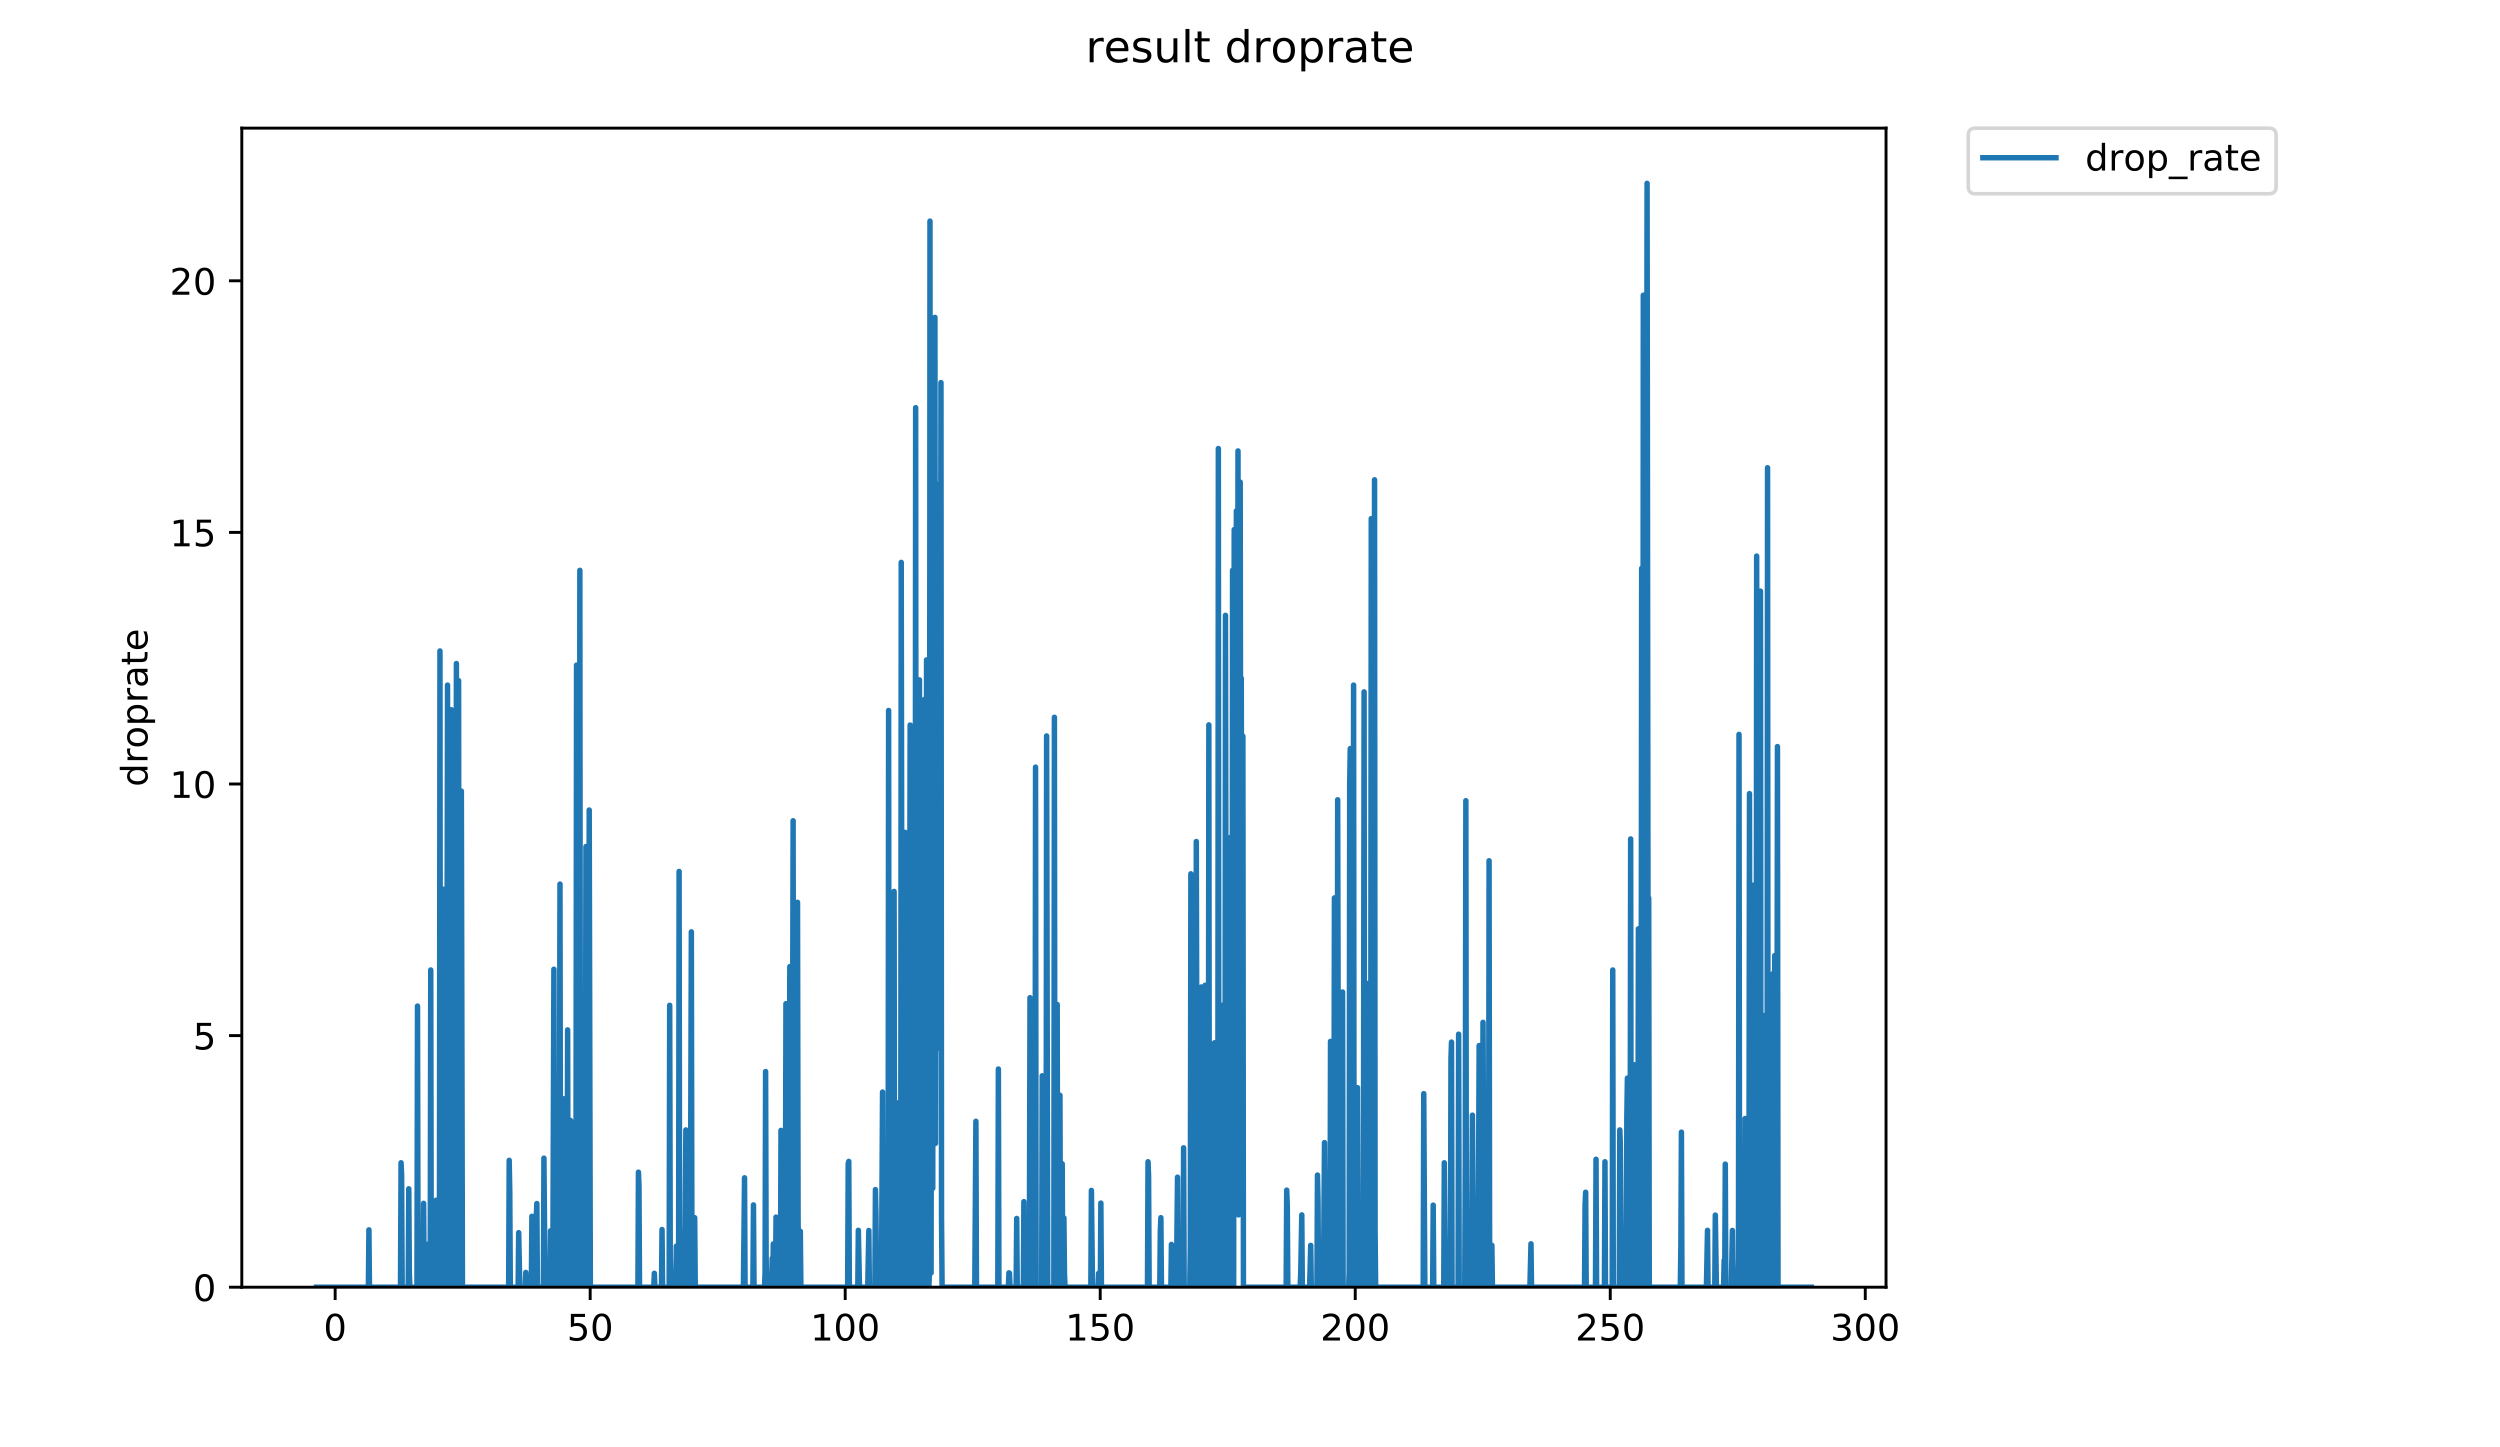 <?xml version="1.0" encoding="utf-8" standalone="no"?>
<!DOCTYPE svg PUBLIC "-//W3C//DTD SVG 1.1//EN"
  "http://www.w3.org/Graphics/SVG/1.1/DTD/svg11.dtd">
<!-- Created with matplotlib (https://matplotlib.org/) -->
<svg height="396pt" version="1.1" viewBox="0 0 684 396" width="684pt" xmlns="http://www.w3.org/2000/svg" xmlns:xlink="http://www.w3.org/1999/xlink">
 <defs>
  <style type="text/css">
*{stroke-linecap:butt;stroke-linejoin:round;}
  </style>
 </defs>
 <g id="figure_1">
  <g id="patch_1">
   <path d="M 0 396 
L 684 396 
L 684 0 
L 0 0 
z
" style="fill:#ffffff;"/>
  </g>
  <g id="axes_1">
   <g id="patch_2">
    <path d="M 66.159 352.174 
L 516.019 352.174 
L 516.019 35.062 
L 66.159 35.062 
z
" style="fill:#ffffff;"/>
   </g>
   <g id="matplotlib.axis_1">
    <g id="xtick_1">
     <g id="line2d_1">
      <defs>
       <path d="M 0 0 
L 0 3.5 
" id="mc1dae04bfe" style="stroke:#000000;stroke-width:0.8;"/>
      </defs>
      <g>
       <use style="stroke:#000000;stroke-width:0.8;" x="91.699" xlink:href="#mc1dae04bfe" y="352.174"/>
      </g>
     </g>
     <g id="text_1">
      <!-- 0 -->
      <defs>
       <path d="M 31.781 66.406 
Q 24.172 66.406 20.328 58.906 
Q 16.5 51.422 16.5 36.375 
Q 16.5 21.391 20.328 13.891 
Q 24.172 6.391 31.781 6.391 
Q 39.453 6.391 43.281 13.891 
Q 47.125 21.391 47.125 36.375 
Q 47.125 51.422 43.281 58.906 
Q 39.453 66.406 31.781 66.406 
z
M 31.781 74.219 
Q 44.047 74.219 50.516 64.516 
Q 56.984 54.828 56.984 36.375 
Q 56.984 17.969 50.516 8.266 
Q 44.047 -1.422 31.781 -1.422 
Q 19.531 -1.422 13.062 8.266 
Q 6.594 17.969 6.594 36.375 
Q 6.594 54.828 13.062 64.516 
Q 19.531 74.219 31.781 74.219 
z
" id="DejaVuSans-48"/>
      </defs>
      <g transform="translate(88.518 366.773)scale(0.1 -0.1)">
       <use xlink:href="#DejaVuSans-48"/>
      </g>
     </g>
    </g>
    <g id="xtick_2">
     <g id="line2d_2">
      <g>
       <use style="stroke:#000000;stroke-width:0.8;" x="161.473" xlink:href="#mc1dae04bfe" y="352.174"/>
      </g>
     </g>
     <g id="text_2">
      <!-- 50 -->
      <defs>
       <path d="M 10.797 72.906 
L 49.516 72.906 
L 49.516 64.594 
L 19.828 64.594 
L 19.828 46.734 
Q 21.969 47.469 24.109 47.828 
Q 26.266 48.188 28.422 48.188 
Q 40.625 48.188 47.75 41.5 
Q 54.891 34.812 54.891 23.391 
Q 54.891 11.625 47.562 5.094 
Q 40.234 -1.422 26.906 -1.422 
Q 22.312 -1.422 17.547 -0.641 
Q 12.797 0.141 7.719 1.703 
L 7.719 11.625 
Q 12.109 9.234 16.797 8.062 
Q 21.484 6.891 26.703 6.891 
Q 35.156 6.891 40.078 11.328 
Q 45.016 15.766 45.016 23.391 
Q 45.016 31 40.078 35.438 
Q 35.156 39.891 26.703 39.891 
Q 22.75 39.891 18.812 39.016 
Q 14.891 38.141 10.797 36.281 
z
" id="DejaVuSans-53"/>
      </defs>
      <g transform="translate(155.11 366.773)scale(0.1 -0.1)">
       <use xlink:href="#DejaVuSans-53"/>
       <use x="63.623" xlink:href="#DejaVuSans-48"/>
      </g>
     </g>
    </g>
    <g id="xtick_3">
     <g id="line2d_3">
      <g>
       <use style="stroke:#000000;stroke-width:0.8;" x="231.246" xlink:href="#mc1dae04bfe" y="352.174"/>
      </g>
     </g>
     <g id="text_3">
      <!-- 100 -->
      <defs>
       <path d="M 12.406 8.297 
L 28.516 8.297 
L 28.516 63.922 
L 10.984 60.406 
L 10.984 69.391 
L 28.422 72.906 
L 38.281 72.906 
L 38.281 8.297 
L 54.391 8.297 
L 54.391 0 
L 12.406 0 
z
" id="DejaVuSans-49"/>
      </defs>
      <g transform="translate(221.702 366.773)scale(0.1 -0.1)">
       <use xlink:href="#DejaVuSans-49"/>
       <use x="63.623" xlink:href="#DejaVuSans-48"/>
       <use x="127.246" xlink:href="#DejaVuSans-48"/>
      </g>
     </g>
    </g>
    <g id="xtick_4">
     <g id="line2d_4">
      <g>
       <use style="stroke:#000000;stroke-width:0.8;" x="301.019" xlink:href="#mc1dae04bfe" y="352.174"/>
      </g>
     </g>
     <g id="text_4">
      <!-- 150 -->
      <g transform="translate(291.475 366.773)scale(0.1 -0.1)">
       <use xlink:href="#DejaVuSans-49"/>
       <use x="63.623" xlink:href="#DejaVuSans-53"/>
       <use x="127.246" xlink:href="#DejaVuSans-48"/>
      </g>
     </g>
    </g>
    <g id="xtick_5">
     <g id="line2d_5">
      <g>
       <use style="stroke:#000000;stroke-width:0.8;" x="370.792" xlink:href="#mc1dae04bfe" y="352.174"/>
      </g>
     </g>
     <g id="text_5">
      <!-- 200 -->
      <defs>
       <path d="M 19.188 8.297 
L 53.609 8.297 
L 53.609 0 
L 7.328 0 
L 7.328 8.297 
Q 12.938 14.109 22.625 23.891 
Q 32.328 33.688 34.812 36.531 
Q 39.547 41.844 41.422 45.531 
Q 43.312 49.219 43.312 52.781 
Q 43.312 58.594 39.234 62.25 
Q 35.156 65.922 28.609 65.922 
Q 23.969 65.922 18.812 64.312 
Q 13.672 62.703 7.812 59.422 
L 7.812 69.391 
Q 13.766 71.781 18.938 73 
Q 24.125 74.219 28.422 74.219 
Q 39.75 74.219 46.484 68.547 
Q 53.219 62.891 53.219 53.422 
Q 53.219 48.922 51.531 44.891 
Q 49.859 40.875 45.406 35.406 
Q 44.188 33.984 37.641 27.219 
Q 31.109 20.453 19.188 8.297 
z
" id="DejaVuSans-50"/>
      </defs>
      <g transform="translate(361.248 366.773)scale(0.1 -0.1)">
       <use xlink:href="#DejaVuSans-50"/>
       <use x="63.623" xlink:href="#DejaVuSans-48"/>
       <use x="127.246" xlink:href="#DejaVuSans-48"/>
      </g>
     </g>
    </g>
    <g id="xtick_6">
     <g id="line2d_6">
      <g>
       <use style="stroke:#000000;stroke-width:0.8;" x="440.565" xlink:href="#mc1dae04bfe" y="352.174"/>
      </g>
     </g>
     <g id="text_6">
      <!-- 250 -->
      <g transform="translate(431.022 366.773)scale(0.1 -0.1)">
       <use xlink:href="#DejaVuSans-50"/>
       <use x="63.623" xlink:href="#DejaVuSans-53"/>
       <use x="127.246" xlink:href="#DejaVuSans-48"/>
      </g>
     </g>
    </g>
    <g id="xtick_7">
     <g id="line2d_7">
      <g>
       <use style="stroke:#000000;stroke-width:0.8;" x="510.338" xlink:href="#mc1dae04bfe" y="352.174"/>
      </g>
     </g>
     <g id="text_7">
      <!-- 300 -->
      <defs>
       <path d="M 40.578 39.312 
Q 47.656 37.797 51.625 33 
Q 55.609 28.219 55.609 21.188 
Q 55.609 10.406 48.188 4.484 
Q 40.766 -1.422 27.094 -1.422 
Q 22.516 -1.422 17.656 -0.516 
Q 12.797 0.391 7.625 2.203 
L 7.625 11.719 
Q 11.719 9.328 16.594 8.109 
Q 21.484 6.891 26.812 6.891 
Q 36.078 6.891 40.938 10.547 
Q 45.797 14.203 45.797 21.188 
Q 45.797 27.641 41.281 31.266 
Q 36.766 34.906 28.719 34.906 
L 20.219 34.906 
L 20.219 43.016 
L 29.109 43.016 
Q 36.375 43.016 40.234 45.922 
Q 44.094 48.828 44.094 54.297 
Q 44.094 59.906 40.109 62.906 
Q 36.141 65.922 28.719 65.922 
Q 24.656 65.922 20.016 65.031 
Q 15.375 64.156 9.812 62.312 
L 9.812 71.094 
Q 15.438 72.656 20.344 73.438 
Q 25.25 74.219 29.594 74.219 
Q 40.828 74.219 47.359 69.109 
Q 53.906 64.016 53.906 55.328 
Q 53.906 49.266 50.438 45.094 
Q 46.969 40.922 40.578 39.312 
z
" id="DejaVuSans-51"/>
      </defs>
      <g transform="translate(500.795 366.773)scale(0.1 -0.1)">
       <use xlink:href="#DejaVuSans-51"/>
       <use x="63.623" xlink:href="#DejaVuSans-48"/>
       <use x="127.246" xlink:href="#DejaVuSans-48"/>
      </g>
     </g>
    </g>
   </g>
   <g id="matplotlib.axis_2">
    <g id="ytick_1">
     <g id="line2d_8">
      <defs>
       <path d="M 0 0 
L -3.5 0 
" id="m00205c156a" style="stroke:#000000;stroke-width:0.8;"/>
      </defs>
      <g>
       <use style="stroke:#000000;stroke-width:0.8;" x="66.159" xlink:href="#m00205c156a" y="352.174"/>
      </g>
     </g>
     <g id="text_8">
      <!-- 0 -->
      <g transform="translate(52.796 355.973)scale(0.1 -0.1)">
       <use xlink:href="#DejaVuSans-48"/>
      </g>
     </g>
    </g>
    <g id="ytick_2">
     <g id="line2d_9">
      <g>
       <use style="stroke:#000000;stroke-width:0.8;" x="66.159" xlink:href="#m00205c156a" y="283.339"/>
      </g>
     </g>
     <g id="text_9">
      <!-- 5 -->
      <g transform="translate(52.796 287.138)scale(0.1 -0.1)">
       <use xlink:href="#DejaVuSans-53"/>
      </g>
     </g>
    </g>
    <g id="ytick_3">
     <g id="line2d_10">
      <g>
       <use style="stroke:#000000;stroke-width:0.8;" x="66.159" xlink:href="#m00205c156a" y="214.504"/>
      </g>
     </g>
     <g id="text_10">
      <!-- 10 -->
      <g transform="translate(46.434 218.303)scale(0.1 -0.1)">
       <use xlink:href="#DejaVuSans-49"/>
       <use x="63.623" xlink:href="#DejaVuSans-48"/>
      </g>
     </g>
    </g>
    <g id="ytick_4">
     <g id="line2d_11">
      <g>
       <use style="stroke:#000000;stroke-width:0.8;" x="66.159" xlink:href="#m00205c156a" y="145.669"/>
      </g>
     </g>
     <g id="text_11">
      <!-- 15 -->
      <g transform="translate(46.434 149.468)scale(0.1 -0.1)">
       <use xlink:href="#DejaVuSans-49"/>
       <use x="63.623" xlink:href="#DejaVuSans-53"/>
      </g>
     </g>
    </g>
    <g id="ytick_5">
     <g id="line2d_12">
      <g>
       <use style="stroke:#000000;stroke-width:0.8;" x="66.159" xlink:href="#m00205c156a" y="76.834"/>
      </g>
     </g>
     <g id="text_12">
      <!-- 20 -->
      <g transform="translate(46.434 80.633)scale(0.1 -0.1)">
       <use xlink:href="#DejaVuSans-50"/>
       <use x="63.623" xlink:href="#DejaVuSans-48"/>
      </g>
     </g>
    </g>
    <g id="text_13">
     <!-- droprate -->
     <defs>
      <path d="M 45.406 46.391 
L 45.406 75.984 
L 54.391 75.984 
L 54.391 0 
L 45.406 0 
L 45.406 8.203 
Q 42.578 3.328 38.25 0.953 
Q 33.938 -1.422 27.875 -1.422 
Q 17.969 -1.422 11.734 6.484 
Q 5.516 14.406 5.516 27.297 
Q 5.516 40.188 11.734 48.094 
Q 17.969 56 27.875 56 
Q 33.938 56 38.25 53.625 
Q 42.578 51.266 45.406 46.391 
z
M 14.797 27.297 
Q 14.797 17.391 18.875 11.75 
Q 22.953 6.109 30.078 6.109 
Q 37.203 6.109 41.297 11.75 
Q 45.406 17.391 45.406 27.297 
Q 45.406 37.203 41.297 42.844 
Q 37.203 48.484 30.078 48.484 
Q 22.953 48.484 18.875 42.844 
Q 14.797 37.203 14.797 27.297 
z
" id="DejaVuSans-100"/>
      <path d="M 41.109 46.297 
Q 39.594 47.172 37.812 47.578 
Q 36.031 48 33.891 48 
Q 26.266 48 22.188 43.047 
Q 18.109 38.094 18.109 28.812 
L 18.109 0 
L 9.078 0 
L 9.078 54.688 
L 18.109 54.688 
L 18.109 46.188 
Q 20.953 51.172 25.484 53.578 
Q 30.031 56 36.531 56 
Q 37.453 56 38.578 55.875 
Q 39.703 55.766 41.062 55.516 
z
" id="DejaVuSans-114"/>
      <path d="M 30.609 48.391 
Q 23.391 48.391 19.188 42.75 
Q 14.984 37.109 14.984 27.297 
Q 14.984 17.484 19.156 11.844 
Q 23.344 6.203 30.609 6.203 
Q 37.797 6.203 41.984 11.859 
Q 46.188 17.531 46.188 27.297 
Q 46.188 37.016 41.984 42.703 
Q 37.797 48.391 30.609 48.391 
z
M 30.609 56 
Q 42.328 56 49.016 48.375 
Q 55.719 40.766 55.719 27.297 
Q 55.719 13.875 49.016 6.219 
Q 42.328 -1.422 30.609 -1.422 
Q 18.844 -1.422 12.172 6.219 
Q 5.516 13.875 5.516 27.297 
Q 5.516 40.766 12.172 48.375 
Q 18.844 56 30.609 56 
z
" id="DejaVuSans-111"/>
      <path d="M 18.109 8.203 
L 18.109 -20.797 
L 9.078 -20.797 
L 9.078 54.688 
L 18.109 54.688 
L 18.109 46.391 
Q 20.953 51.266 25.266 53.625 
Q 29.594 56 35.594 56 
Q 45.562 56 51.781 48.094 
Q 58.016 40.188 58.016 27.297 
Q 58.016 14.406 51.781 6.484 
Q 45.562 -1.422 35.594 -1.422 
Q 29.594 -1.422 25.266 0.953 
Q 20.953 3.328 18.109 8.203 
z
M 48.688 27.297 
Q 48.688 37.203 44.609 42.844 
Q 40.531 48.484 33.406 48.484 
Q 26.266 48.484 22.188 42.844 
Q 18.109 37.203 18.109 27.297 
Q 18.109 17.391 22.188 11.75 
Q 26.266 6.109 33.406 6.109 
Q 40.531 6.109 44.609 11.75 
Q 48.688 17.391 48.688 27.297 
z
" id="DejaVuSans-112"/>
      <path d="M 34.281 27.484 
Q 23.391 27.484 19.188 25 
Q 14.984 22.516 14.984 16.5 
Q 14.984 11.719 18.141 8.906 
Q 21.297 6.109 26.703 6.109 
Q 34.188 6.109 38.703 11.406 
Q 43.219 16.703 43.219 25.484 
L 43.219 27.484 
z
M 52.203 31.203 
L 52.203 0 
L 43.219 0 
L 43.219 8.297 
Q 40.141 3.328 35.547 0.953 
Q 30.953 -1.422 24.312 -1.422 
Q 15.922 -1.422 10.953 3.297 
Q 6 8.016 6 15.922 
Q 6 25.141 12.172 29.828 
Q 18.359 34.516 30.609 34.516 
L 43.219 34.516 
L 43.219 35.406 
Q 43.219 41.609 39.141 45 
Q 35.062 48.391 27.688 48.391 
Q 23 48.391 18.547 47.266 
Q 14.109 46.141 10.016 43.891 
L 10.016 52.203 
Q 14.938 54.109 19.578 55.047 
Q 24.219 56 28.609 56 
Q 40.484 56 46.344 49.844 
Q 52.203 43.703 52.203 31.203 
z
" id="DejaVuSans-97"/>
      <path d="M 18.312 70.219 
L 18.312 54.688 
L 36.812 54.688 
L 36.812 47.703 
L 18.312 47.703 
L 18.312 18.016 
Q 18.312 11.328 20.141 9.422 
Q 21.969 7.516 27.594 7.516 
L 36.812 7.516 
L 36.812 0 
L 27.594 0 
Q 17.188 0 13.234 3.875 
Q 9.281 7.766 9.281 18.016 
L 9.281 47.703 
L 2.688 47.703 
L 2.688 54.688 
L 9.281 54.688 
L 9.281 70.219 
z
" id="DejaVuSans-116"/>
      <path d="M 56.203 29.594 
L 56.203 25.203 
L 14.891 25.203 
Q 15.484 15.922 20.484 11.062 
Q 25.484 6.203 34.422 6.203 
Q 39.594 6.203 44.453 7.469 
Q 49.312 8.734 54.109 11.281 
L 54.109 2.781 
Q 49.266 0.734 44.188 -0.344 
Q 39.109 -1.422 33.891 -1.422 
Q 20.797 -1.422 13.156 6.188 
Q 5.516 13.812 5.516 26.812 
Q 5.516 40.234 12.766 48.109 
Q 20.016 56 32.328 56 
Q 43.359 56 49.781 48.891 
Q 56.203 41.797 56.203 29.594 
z
M 47.219 32.234 
Q 47.125 39.594 43.094 43.984 
Q 39.062 48.391 32.422 48.391 
Q 24.906 48.391 20.391 44.141 
Q 15.875 39.891 15.188 32.172 
z
" id="DejaVuSans-101"/>
     </defs>
     <g transform="translate(40.354 215.236)rotate(-90)scale(0.1 -0.1)">
      <use xlink:href="#DejaVuSans-100"/>
      <use x="63.477" xlink:href="#DejaVuSans-114"/>
      <use x="104.559" xlink:href="#DejaVuSans-111"/>
      <use x="165.74" xlink:href="#DejaVuSans-112"/>
      <use x="229.217" xlink:href="#DejaVuSans-114"/>
      <use x="270.33" xlink:href="#DejaVuSans-97"/>
      <use x="331.609" xlink:href="#DejaVuSans-116"/>
      <use x="370.818" xlink:href="#DejaVuSans-101"/>
     </g>
    </g>
   </g>
   <g id="line2d_13">
    <path clip-path="url(#p7bbbfd9dd0)" d="M 86.607 352.174 
L 100.789 352.174 
L 100.937 336.485 
L 101.085 352.174 
L 109.576 352.174 
L 109.73 318.135 
L 109.883 321.581 
L 110.035 352.174 
L 111.691 352.174 
L 111.842 325.255 
L 111.997 348.402 
L 112.146 352.174 
L 114.078 352.174 
L 114.23 275.264 
L 114.385 352.174 
L 115.751 352.174 
L 115.903 329.229 
L 116.052 352.174 
L 116.649 352.174 
L 116.951 340.441 
L 117.1 352.174 
L 117.703 352.174 
L 117.851 265.391 
L 117.999 352.174 
L 118.744 352.174 
L 118.894 332.729 
L 119.043 352.174 
L 119.195 352.174 
L 119.341 328.37 
L 119.488 352.174 
L 119.782 352.174 
L 119.929 344.239 
L 120.076 352.174 
L 120.225 352.174 
L 120.371 178.109 
L 120.518 352.174 
L 121.251 352.174 
L 121.401 243.283 
L 121.548 352.174 
L 122.149 352.174 
L 122.445 187.441 
L 122.593 352.174 
L 122.741 352.174 
L 122.896 310.685 
L 123.048 352.174 
L 123.353 352.174 
L 123.508 194.192 
L 123.663 352.174 
L 124.112 352.174 
L 124.267 277.15 
L 124.42 260.648 
L 124.57 352.174 
L 124.72 325.028 
L 124.87 181.541 
L 125.02 352.174 
L 125.315 352.174 
L 125.469 186.216 
L 125.619 332.674 
L 125.773 352.174 
L 126.076 352.174 
L 126.226 216.443 
L 126.523 352.174 
L 139.165 352.174 
L 139.316 317.467 
L 139.471 325.844 
L 139.624 352.174 
L 141.758 352.174 
L 141.914 337.251 
L 142.216 352.174 
L 143.715 352.174 
L 143.868 348.137 
L 144.015 352.174 
L 145.373 352.174 
L 145.523 332.784 
L 145.971 352.174 
L 146.581 352.174 
L 146.731 332.838 
L 146.883 329.293 
L 147.03 352.174 
L 148.672 352.174 
L 148.82 316.874 
L 149.125 352.174 
L 150.486 352.174 
L 150.637 336.749 
L 150.788 352.174 
L 151.24 352.174 
L 151.544 265.185 
L 151.693 352.174 
L 152.905 352.174 
L 153.058 317.947 
L 153.211 241.886 
L 153.364 340.796 
L 153.516 352.174 
L 153.969 352.174 
L 154.116 300.598 
L 154.555 352.174 
L 155.001 352.174 
L 155.151 348.307 
L 155.3 281.775 
L 155.456 352.174 
L 155.763 352.174 
L 155.915 313.933 
L 156.068 306.538 
L 156.22 344.547 
L 156.374 352.174 
L 156.682 352.174 
L 156.992 307.282 
L 157.139 320.707 
L 157.288 352.174 
L 157.439 352.174 
L 157.589 324.951 
L 157.743 181.978 
L 157.892 352.174 
L 158.493 352.174 
L 158.648 156.042 
L 158.804 352.174 
L 159.561 352.174 
L 159.709 348.241 
L 159.863 276.323 
L 160.019 352.174 
L 160.167 316.974 
L 160.317 231.616 
L 160.619 352.174 
L 160.766 308.658 
L 160.912 352.174 
L 161.062 317.173 
L 161.209 221.625 
L 161.516 352.174 
L 174.531 352.174 
L 174.678 320.707 
L 174.826 324.64 
L 174.973 352.174 
L 178.875 352.174 
L 179.029 348.371 
L 179.186 352.174 
L 180.984 352.174 
L 181.131 336.395 
L 181.287 352.174 
L 183.079 352.174 
L 183.229 275.048 
L 183.38 344.418 
L 183.531 352.174 
L 184.89 352.174 
L 185.046 340.951 
L 185.194 352.174 
L 185.655 352.174 
L 185.803 238.43 
L 185.955 352.174 
L 186.887 352.174 
L 187.041 336.962 
L 187.198 352.174 
L 187.355 352.174 
L 187.652 309.152 
L 187.8 352.174 
L 188.249 352.174 
L 188.398 324.797 
L 188.549 352.174 
L 188.701 340.605 
L 188.854 352.174 
L 189.153 254.95 
L 189.303 340.507 
L 189.459 352.174 
L 189.914 352.174 
L 190.067 333.159 
L 190.221 352.174 
L 203.395 352.174 
L 203.704 322.246 
L 203.851 352.174 
L 205.993 352.174 
L 206.148 329.667 
L 206.303 352.174 
L 209.171 352.174 
L 209.321 348.296 
L 209.469 293.173 
L 209.616 344.307 
L 209.764 352.174 
L 211.128 352.174 
L 211.276 344.262 
L 211.423 352.174 
L 211.571 340.34 
L 211.718 352.174 
L 212.171 352.174 
L 212.321 333 
L 212.476 352.174 
L 213.229 352.174 
L 213.378 344.374 
L 213.53 352.174 
L 213.678 309.274 
L 213.828 352.174 
L 214.734 352.174 
L 214.883 336.618 
L 215.033 274.614 
L 215.183 344.44 
L 215.337 352.174 
L 215.789 352.174 
L 216.094 264.462 
L 216.242 348.263 
L 216.393 352.174 
L 216.695 352.174 
L 216.998 224.559 
L 217.144 348.218 
L 217.293 352.174 
L 217.447 298.932 
L 217.601 352.174 
L 217.903 352.174 
L 218.202 246.874 
L 218.354 332.893 
L 218.505 352.174 
L 218.814 352.174 
L 218.966 336.877 
L 219.121 352.174 
L 231.917 352.174 
L 232.072 318.321 
L 232.224 317.757 
L 232.38 352.174 
L 234.693 352.174 
L 234.842 336.618 
L 235.152 352.174 
L 237.411 352.174 
L 237.712 336.662 
L 237.859 352.174 
L 239.366 352.174 
L 239.518 325.479 
L 239.666 332.507 
L 239.814 352.174 
L 241.162 352.174 
L 241.464 298.784 
L 241.612 352.174 
L 242.974 352.174 
L 243.122 194.386 
L 243.273 352.174 
L 244.325 352.174 
L 244.625 243.894 
L 244.774 352.174 
L 245.521 352.174 
L 245.672 301.76 
L 245.822 352.174 
L 246.426 352.174 
L 246.579 153.868 
L 246.883 352.174 
L 247.038 292.318 
L 247.188 352.174 
L 247.342 318.135 
L 247.494 314.144 
L 247.644 227.727 
L 247.794 352.174 
L 248.092 289.239 
L 248.247 352.174 
L 248.705 352.174 
L 249.014 198.374 
L 249.164 352.174 
L 249.468 352.174 
L 249.622 336.962 
L 249.777 352.174 
L 249.927 333.053 
L 250.077 352.174 
L 250.226 352.174 
L 250.375 324.719 
L 250.522 111.548 
L 250.67 320.707 
L 250.82 352.174 
L 250.968 203.553 
L 251.116 352.174 
L 251.27 352.174 
L 251.418 297.263 
L 251.564 186.021 
L 251.712 352.174 
L 252.008 352.174 
L 252.155 340.306 
L 252.301 193.018 
L 252.603 352.174 
L 252.758 310.911 
L 252.905 191.363 
L 253.054 352.174 
L 253.352 352.174 
L 253.508 180.553 
L 253.665 352.174 
L 253.822 251.983 
L 253.977 329.789 
L 254.135 352.174 
L 254.291 348.433 
L 254.44 60.5 
L 254.592 317.757 
L 254.741 348.274 
L 254.893 240.654 
L 255.047 318.413 
L 255.197 325.104 
L 255.348 147.79 
L 255.496 139.769 
L 255.646 262.98 
L 255.797 86.833 
L 255.945 312.84 
L 256.094 200.074 
L 256.243 204.393 
L 256.392 132.53 
L 256.543 201.778 
L 256.698 145.293 
L 256.849 286.8 
L 257.146 203.974 
L 257.299 218.328 
L 257.449 104.678 
L 257.6 332.893 
L 257.755 352.174 
L 266.697 352.174 
L 267.006 306.788 
L 267.16 352.174 
L 272.998 352.174 
L 273.154 292.48 
L 273.309 352.174 
L 275.893 352.174 
L 276.041 348.252 
L 276.192 348.329 
L 276.347 352.174 
L 278.014 352.174 
L 278.169 333.367 
L 278.319 352.174 
L 279.985 352.174 
L 280.134 328.774 
L 280.288 352.174 
L 281.498 352.174 
L 281.652 337.004 
L 281.806 272.967 
L 282.11 352.174 
L 283.175 352.174 
L 283.326 209.89 
L 283.48 352.174 
L 285.002 352.174 
L 285.153 294.33 
L 285.46 352.174 
L 286.203 352.174 
L 286.353 201.356 
L 286.66 352.174 
L 288.33 352.174 
L 288.483 196.25 
L 288.639 352.174 
L 288.947 352.174 
L 289.095 324.874 
L 289.246 274.831 
L 289.394 352.174 
L 289.847 352.174 
L 290.002 299.657 
L 290.156 352.174 
L 290.464 352.174 
L 290.619 318.413 
L 290.776 352.174 
L 290.931 352.174 
L 291.084 333.211 
L 291.239 348.392 
L 291.394 352.174 
L 298.453 352.174 
L 298.607 325.699 
L 298.915 352.174 
L 300.435 352.174 
L 300.588 348.371 
L 300.736 352.174 
L 301.044 352.174 
L 301.196 329.165 
L 301.351 352.174 
L 313.946 352.174 
L 314.098 317.852 
L 314.251 321.666 
L 314.406 352.174 
L 317.316 352.174 
L 317.466 336.662 
L 317.619 333.159 
L 317.776 352.174 
L 320.354 352.174 
L 320.502 340.474 
L 320.651 352.174 
L 321.858 352.174 
L 322.168 322.082 
L 322.32 352.174 
L 323.683 352.174 
L 323.836 314.038 
L 323.988 352.174 
L 325.515 352.174 
L 325.671 340.981 
L 325.819 239.074 
L 325.968 352.174 
L 327.161 352.174 
L 327.308 230.238 
L 327.604 352.174 
L 328.205 352.174 
L 328.362 341.072 
L 328.519 352.174 
L 328.667 270.041 
L 328.815 297.263 
L 328.964 352.174 
L 329.559 352.174 
L 329.706 269.572 
L 330.002 352.174 
L 330.591 352.174 
L 330.739 198.331 
L 330.889 352.174 
L 331.514 352.174 
L 331.67 289.091 
L 331.827 311.356 
L 331.983 352.174 
L 332.138 352.174 
L 332.285 285.306 
L 332.44 287.878 
L 332.589 352.174 
L 333.045 352.174 
L 333.192 332.507 
L 333.34 122.724 
L 333.487 344.307 
L 333.635 352.174 
L 333.934 352.174 
L 334.238 275.048 
L 334.39 352.174 
L 334.541 352.174 
L 334.692 313.719 
L 334.844 352.174 
L 334.994 352.174 
L 335.143 348.274 
L 335.292 168.353 
L 335.587 352.174 
L 335.733 348.207 
L 335.88 352.174 
L 336.026 268.858 
L 336.176 289.95 
L 336.324 352.174 
L 336.48 352.174 
L 336.631 229.117 
L 336.778 352.174 
L 336.928 352.174 
L 337.079 348.329 
L 337.23 156.052 
L 337.378 187.441 
L 337.528 352.174 
L 337.676 144.887 
L 337.828 317.661 
L 337.978 193.175 
L 338.127 223.474 
L 338.275 139.769 
L 338.422 158.328 
L 338.57 261.705 
L 338.717 123.382 
L 338.864 332.394 
L 339.019 212.235 
L 339.173 227.363 
L 339.32 131.902 
L 339.467 245.361 
L 339.613 185.542 
L 339.761 273.28 
L 339.908 288.695 
L 340.054 201.412 
L 340.201 352.174 
L 351.89 352.174 
L 352.043 325.626 
L 352.199 329.909 
L 352.352 352.174 
L 355.723 352.174 
L 355.875 348.35 
L 356.17 332.394 
L 356.317 352.174 
L 358.307 352.174 
L 358.609 340.733 
L 358.767 352.174 
L 360.309 352.174 
L 360.46 321.496 
L 360.609 328.774 
L 360.756 352.174 
L 362.089 352.174 
L 362.383 312.614 
L 362.68 352.174 
L 363.883 352.174 
L 364.03 284.922 
L 364.335 352.174 
L 364.801 352.174 
L 364.949 328.641 
L 365.097 245.667 
L 365.244 332.451 
L 365.392 352.174 
L 365.837 352.174 
L 365.985 218.819 
L 366.28 352.174 
L 367.022 352.174 
L 367.323 271.418 
L 367.474 352.174 
L 368.981 352.174 
L 369.13 348.285 
L 369.278 214.504 
L 369.428 204.809 
L 369.578 352.174 
L 370.193 352.174 
L 370.341 187.441 
L 370.49 352.174 
L 371.249 352.174 
L 371.398 297.574 
L 371.553 352.174 
L 372.911 352.174 
L 373.067 303.541 
L 373.216 189.297 
L 373.367 352.174 
L 373.985 352.174 
L 374.131 269.097 
L 374.585 352.174 
L 374.881 352.174 
L 375.029 312.727 
L 375.176 141.9 
L 375.325 352.174 
L 375.779 352.174 
L 375.928 332.674 
L 376.075 131.271 
L 376.224 336.485 
L 376.371 352.174 
L 389.385 352.174 
L 389.538 299.224 
L 389.834 352.174 
L 391.968 352.174 
L 392.124 329.728 
L 392.28 352.174 
L 395.007 352.174 
L 395.161 318.135 
L 395.466 352.174 
L 396.681 352.174 
L 396.835 348.392 
L 396.983 289.597 
L 397.131 285.114 
L 397.278 352.174 
L 398.928 352.174 
L 399.08 282.955 
L 399.231 352.174 
L 400.751 352.174 
L 400.902 317.661 
L 401.056 219.068 
L 401.209 352.174 
L 402.559 352.174 
L 402.857 305.108 
L 403.158 352.174 
L 404.397 352.174 
L 404.695 286.061 
L 404.848 340.796 
L 404.999 352.174 
L 405.447 352.174 
L 405.597 328.906 
L 405.751 279.716 
L 406.053 352.174 
L 407.263 352.174 
L 407.412 235.505 
L 407.563 344.483 
L 407.713 352.174 
L 407.867 352.174 
L 408.175 340.702 
L 408.33 352.174 
L 418.582 352.174 
L 418.876 340.306 
L 419.023 352.174 
L 433.522 352.174 
L 433.677 329.667 
L 433.834 326.199 
L 433.988 352.174 
L 436.525 352.174 
L 436.673 317.173 
L 436.828 352.174 
L 438.964 352.174 
L 439.115 317.852 
L 439.268 352.174 
L 441.102 352.174 
L 441.249 265.391 
L 441.397 352.174 
L 443.027 352.174 
L 443.175 309.152 
L 443.323 312.952 
L 443.62 352.174 
L 444.951 352.174 
L 445.101 305.506 
L 445.254 294.971 
L 445.402 352.174 
L 445.85 352.174 
L 445.998 336.53 
L 446.145 229.537 
L 446.298 348.361 
L 446.445 352.174 
L 447.057 352.174 
L 447.21 291.326 
L 447.36 302.042 
L 447.51 352.174 
L 447.967 352.174 
L 448.115 340.441 
L 448.264 254.119 
L 448.56 352.174 
L 448.857 352.174 
L 449.004 320.886 
L 449.155 155.503 
L 449.458 352.174 
L 449.605 80.768 
L 449.753 179.103 
L 449.902 352.174 
L 450.05 183.519 
L 450.197 162.829 
L 450.345 277.439 
L 450.641 50.163 
L 450.938 285.306 
L 451.086 245.667 
L 451.238 352.174 
L 459.728 352.174 
L 459.884 340.951 
L 460.035 309.755 
L 460.187 352.174 
L 466.874 352.174 
L 467.172 336.618 
L 467.32 352.174 
L 469.161 352.174 
L 469.309 332.451 
L 469.605 352.174 
L 471.573 352.174 
L 471.73 344.773 
L 471.886 348.433 
L 472.04 318.505 
L 472.187 352.174 
L 473.685 352.174 
L 473.986 336.662 
L 474.14 352.174 
L 475.49 352.174 
L 475.644 344.651 
L 475.794 200.931 
L 475.949 340.859 
L 476.098 352.174 
L 477.298 352.174 
L 477.45 306.028 
L 477.6 309.636 
L 477.75 352.174 
L 478.351 352.174 
L 478.506 333.211 
L 478.661 217.13 
L 478.814 344.61 
L 478.962 352.174 
L 479.564 352.174 
L 479.718 242.19 
L 479.868 352.174 
L 480.471 352.174 
L 480.619 152.141 
L 480.922 352.174 
L 481.371 352.174 
L 481.665 161.737 
L 481.811 352.174 
L 481.958 352.174 
L 482.258 340.733 
L 482.407 352.174 
L 482.554 285.114 
L 482.703 277.864 
L 482.855 352.174 
L 483.305 352.174 
L 483.454 340.474 
L 483.602 127.969 
L 483.755 352.174 
L 484.057 352.174 
L 484.36 306.913 
L 484.515 352.174 
L 484.662 336.485 
L 484.81 352.174 
L 485.113 266.374 
L 485.265 352.174 
L 485.412 352.174 
L 485.56 261.446 
L 485.71 348.307 
L 485.863 352.174 
L 486.012 352.174 
L 486.159 312.727 
L 486.313 204.264 
L 486.464 352.174 
L 495.571 352.174 
L 495.571 352.174 
" style="fill:none;stroke:#1f77b4;stroke-linecap:square;stroke-width:1.5;"/>
   </g>
   <g id="patch_3">
    <path d="M 66.159 352.174 
L 66.159 35.062 
" style="fill:none;stroke:#000000;stroke-linecap:square;stroke-linejoin:miter;stroke-width:0.8;"/>
   </g>
   <g id="patch_4">
    <path d="M 516.019 352.174 
L 516.019 35.062 
" style="fill:none;stroke:#000000;stroke-linecap:square;stroke-linejoin:miter;stroke-width:0.8;"/>
   </g>
   <g id="patch_5">
    <path d="M 66.159 352.174 
L 516.019 352.174 
" style="fill:none;stroke:#000000;stroke-linecap:square;stroke-linejoin:miter;stroke-width:0.8;"/>
   </g>
   <g id="patch_6">
    <path d="M 66.159 35.062 
L 516.019 35.062 
" style="fill:none;stroke:#000000;stroke-linecap:square;stroke-linejoin:miter;stroke-width:0.8;"/>
   </g>
   <g id="legend_1">
    <g id="patch_7">
     <path d="M 540.512 53.019 
L 620.748 53.019 
Q 622.748 53.019 622.748 51.019 
L 622.748 37.062 
Q 622.748 35.062 620.748 35.062 
L 540.512 35.062 
Q 538.512 35.062 538.512 37.062 
L 538.512 51.019 
Q 538.512 53.019 540.512 53.019 
z
" style="fill:#ffffff;opacity:0.8;stroke:#cccccc;stroke-linejoin:miter;"/>
    </g>
    <g id="line2d_14">
     <path d="M 542.512 43.161 
L 562.512 43.161 
" style="fill:none;stroke:#1f77b4;stroke-linecap:square;stroke-width:1.5;"/>
    </g>
    <g id="line2d_15"/>
    <g id="text_14">
     <!-- drop_rate -->
     <defs>
      <path d="M 50.984 -16.609 
L 50.984 -23.578 
L -0.984 -23.578 
L -0.984 -16.609 
z
" id="DejaVuSans-95"/>
     </defs>
     <g transform="translate(570.512 46.661)scale(0.1 -0.1)">
      <use xlink:href="#DejaVuSans-100"/>
      <use x="63.477" xlink:href="#DejaVuSans-114"/>
      <use x="104.559" xlink:href="#DejaVuSans-111"/>
      <use x="165.74" xlink:href="#DejaVuSans-112"/>
      <use x="229.217" xlink:href="#DejaVuSans-95"/>
      <use x="279.217" xlink:href="#DejaVuSans-114"/>
      <use x="320.33" xlink:href="#DejaVuSans-97"/>
      <use x="381.609" xlink:href="#DejaVuSans-116"/>
      <use x="420.818" xlink:href="#DejaVuSans-101"/>
     </g>
    </g>
   </g>
  </g>
  <g id="text_15">
   <!-- result droprate -->
   <defs>
    <path d="M 44.281 53.078 
L 44.281 44.578 
Q 40.484 46.531 36.375 47.5 
Q 32.281 48.484 27.875 48.484 
Q 21.188 48.484 17.844 46.438 
Q 14.5 44.391 14.5 40.281 
Q 14.5 37.156 16.891 35.375 
Q 19.281 33.594 26.516 31.984 
L 29.594 31.297 
Q 39.156 29.25 43.188 25.516 
Q 47.219 21.781 47.219 15.094 
Q 47.219 7.469 41.188 3.016 
Q 35.156 -1.422 24.609 -1.422 
Q 20.219 -1.422 15.453 -0.562 
Q 10.688 0.297 5.422 2 
L 5.422 11.281 
Q 10.406 8.688 15.234 7.391 
Q 20.062 6.109 24.812 6.109 
Q 31.156 6.109 34.562 8.281 
Q 37.984 10.453 37.984 14.406 
Q 37.984 18.062 35.516 20.016 
Q 33.062 21.969 24.703 23.781 
L 21.578 24.516 
Q 13.234 26.266 9.516 29.906 
Q 5.812 33.547 5.812 39.891 
Q 5.812 47.609 11.281 51.797 
Q 16.75 56 26.812 56 
Q 31.781 56 36.172 55.266 
Q 40.578 54.547 44.281 53.078 
z
" id="DejaVuSans-115"/>
    <path d="M 8.5 21.578 
L 8.5 54.688 
L 17.484 54.688 
L 17.484 21.922 
Q 17.484 14.156 20.5 10.266 
Q 23.531 6.391 29.594 6.391 
Q 36.859 6.391 41.078 11.031 
Q 45.312 15.672 45.312 23.688 
L 45.312 54.688 
L 54.297 54.688 
L 54.297 0 
L 45.312 0 
L 45.312 8.406 
Q 42.047 3.422 37.719 1 
Q 33.406 -1.422 27.688 -1.422 
Q 18.266 -1.422 13.375 4.438 
Q 8.5 10.297 8.5 21.578 
z
M 31.109 56 
z
" id="DejaVuSans-117"/>
    <path d="M 9.422 75.984 
L 18.406 75.984 
L 18.406 0 
L 9.422 0 
z
" id="DejaVuSans-108"/>
    <path id="DejaVuSans-32"/>
   </defs>
   <g transform="translate(297.048 17.038)scale(0.12 -0.12)">
    <use xlink:href="#DejaVuSans-114"/>
    <use x="41.082" xlink:href="#DejaVuSans-101"/>
    <use x="102.605" xlink:href="#DejaVuSans-115"/>
    <use x="154.705" xlink:href="#DejaVuSans-117"/>
    <use x="218.084" xlink:href="#DejaVuSans-108"/>
    <use x="245.867" xlink:href="#DejaVuSans-116"/>
    <use x="285.076" xlink:href="#DejaVuSans-32"/>
    <use x="316.863" xlink:href="#DejaVuSans-100"/>
    <use x="380.34" xlink:href="#DejaVuSans-114"/>
    <use x="421.422" xlink:href="#DejaVuSans-111"/>
    <use x="482.604" xlink:href="#DejaVuSans-112"/>
    <use x="546.08" xlink:href="#DejaVuSans-114"/>
    <use x="587.193" xlink:href="#DejaVuSans-97"/>
    <use x="648.473" xlink:href="#DejaVuSans-116"/>
    <use x="687.682" xlink:href="#DejaVuSans-101"/>
   </g>
  </g>
 </g>
 <defs>
  <clipPath id="p7bbbfd9dd0">
   <rect height="317.112" width="449.861" x="66.159" y="35.062"/>
  </clipPath>
 </defs>
</svg>
